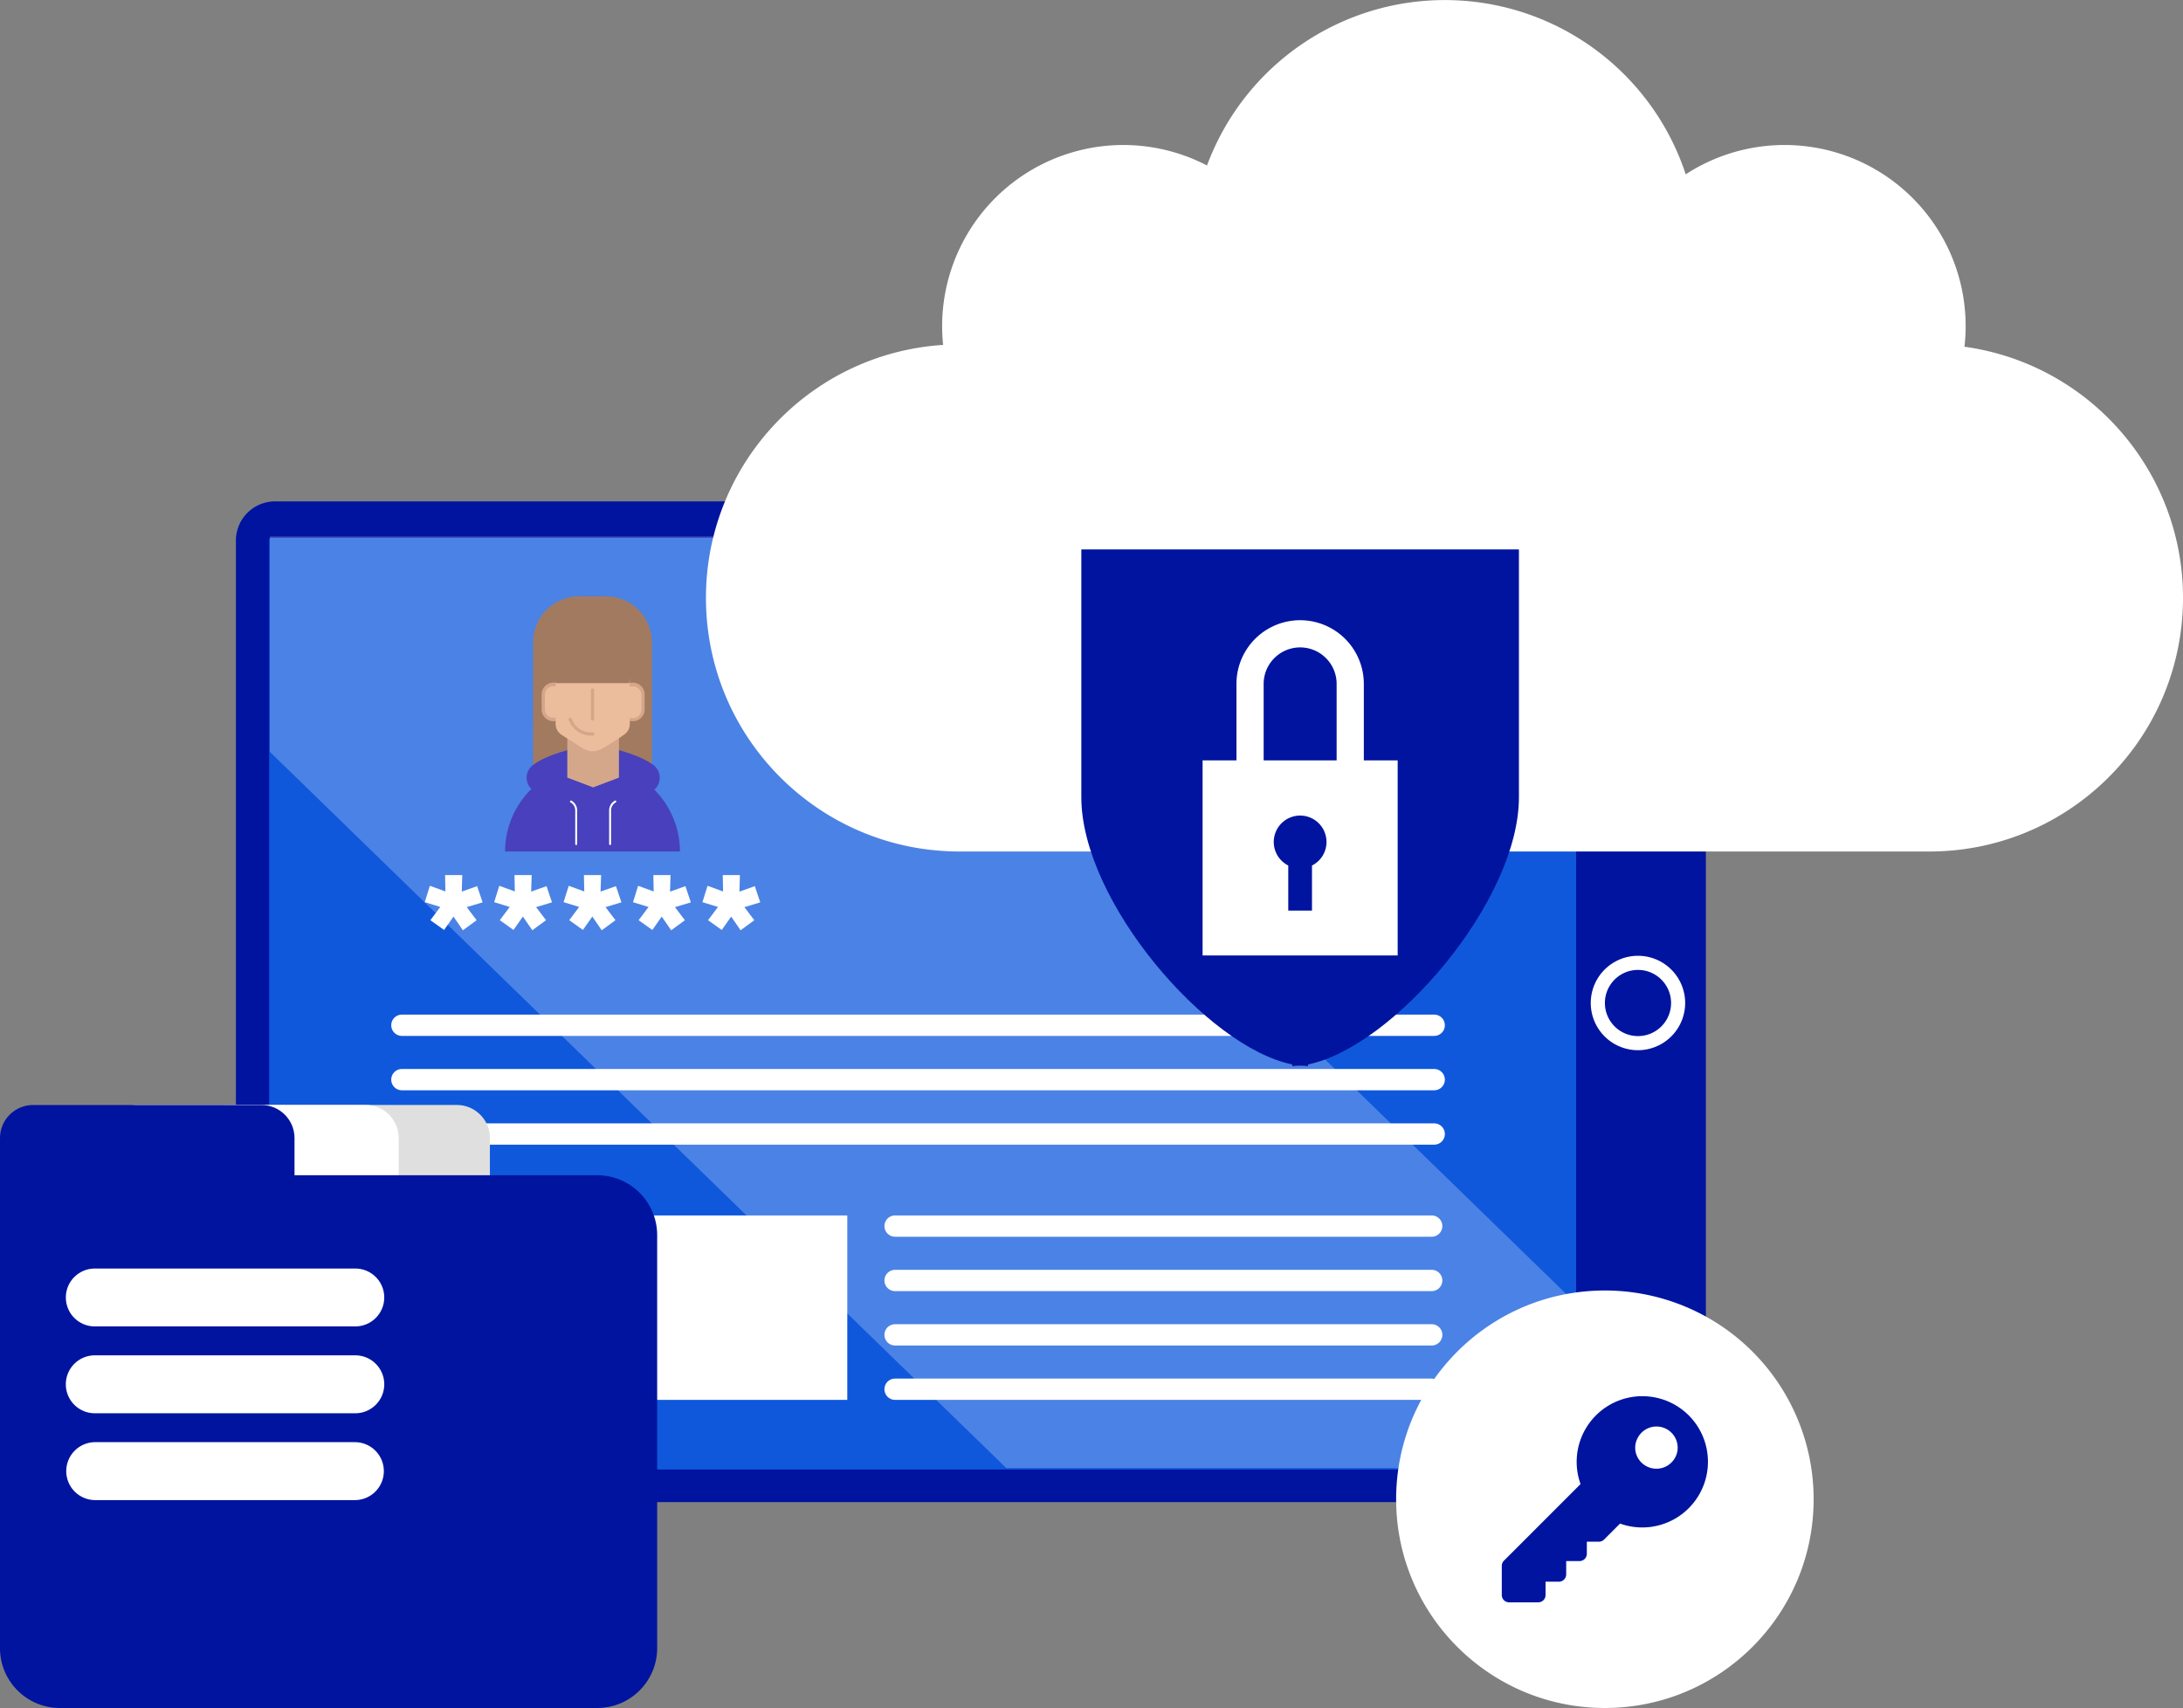 <svg xmlns="http://www.w3.org/2000/svg" xmlns:xlink="http://www.w3.org/1999/xlink" width="348.686" height="272.811" xmlns:v="https://vecta.io/nano"><rect width="100%" height="100%" fill="#808080" stroke="none"/><defs><clipPath id="A"><path fill="none" d="M0 0h348.686v272.811H0z"/></clipPath><clipPath id="B"><path fill="none" d="M0 0h208.643v148.795H0z"/></clipPath><path id="C" d="M64.194 165.46h164.889a1.7 1.7 0 0 0 1.472-2.55 1.7 1.7 0 0 0-1.472-.85H64.194a1.7 1.7 0 0 0 0 3.4"/><path id="D" d="M228.681 194.138h-85.71a1.7 1.7 0 0 0-1.472 2.55 1.7 1.7 0 0 0 1.472.85h85.71a1.7 1.7 0 0 0 1.472-2.55 1.7 1.7 0 0 0-1.472-.85"/><path id="E" d="M228.681 202.825h-85.71a1.7 1.7 0 0 0-1.472 2.55 1.7 1.7 0 0 0 1.472.85h85.71a1.7 1.7 0 0 0 0-3.4"/><path id="F" d="M84.925 139.774h-2.746l.053 2.613-2.482-.9-.818 2.613 2.481.766-1.583 2.112 2.191 1.558 1.5-2.138 1.505 2.191 2.191-1.611-1.584-2.086 2.534-.766-.871-2.587-2.456.871z"/><path id="G" d="M56.752 211.865H15.14c-2.555 0-4.625-2.071-4.625-4.625s2.071-4.625 4.625-4.625h41.612c2.555 0 4.625 2.071 4.625 4.625s-2.071 4.625-4.625 4.625"/></defs><g clip-path="url(#A)"><g clip-path="url(#A)"><path d="M37.682 86.559a6.26 6.26 0 0 1 6.027-6.469h222.739a6.26 6.26 0 0 1 6.027 6.469v146.9a6.26 6.26 0 0 1-6.027 6.469H43.707a6.26 6.26 0 0 1-6.027-6.469z" fill="#0014a0"/><path fill="#0f58dc" d="M42.996 86.059h208.746v148.293H42.996z"/><path d="M261.631 167.745a7.54 7.54 0 0 1-5.334-12.871 7.54 7.54 0 0 1 12.872 5.331 7.55 7.55 0 0 1-7.538 7.54m0-12.824c-2.918.001-5.283 2.367-5.282 5.285s2.367 5.283 5.285 5.283 5.283-2.366 5.283-5.284-2.369-5.281-5.286-5.284" fill="#fff"/><path d="M43.099 234.716h208.643v-148.8H43.099zm185.579-11.12h-85.71a1.7 1.7 0 0 1-1.472-2.55 1.7 1.7 0 0 1 1.472-.85h85.71a1.7 1.7 0 0 1 0 3.4m0-8.686h-85.71a1.7 1.7 0 0 1-1.472-2.55 1.7 1.7 0 0 1 1.472-.85h85.71a1.7 1.7 0 0 1 0 3.4m0-8.686h-85.71a1.7 1.7 0 0 1 0-3.4h85.71a1.7 1.7 0 0 1 0 3.4m0-8.687h-85.71a1.7 1.7 0 0 1-1.472-2.55 1.7 1.7 0 0 1 1.472-.85h85.71a1.7 1.7 0 0 1 1.472 2.55 1.7 1.7 0 0 1-1.472.85M113.016 141.49l2.482.9-.053-2.614h2.747l-.08 2.64 2.456-.871.871 2.587-2.534.766 1.584 2.086-2.191 1.61-1.506-2.191-1.5 2.138-2.2-1.559 1.583-2.112-2.481-.766zm-3.617 5.492l-2.191 1.61-1.505-2.191-1.5 2.138-2.192-1.558 1.584-2.112-2.481-.766.818-2.614 2.482.9-.053-2.614h2.746l-.08 2.64 2.455-.871.871 2.587-2.534.766zm-11.007-5.439l.871 2.587-2.534.766 1.584 2.086-2.191 1.61-1.505-2.191-1.5 2.138-2.192-1.558 1.584-2.112-2.481-.766.818-2.614 2.482.9-.053-2.614h2.746l-.08 2.64zm-11.089 0l.871 2.587-2.534.766 1.583 2.086-2.191 1.61-1.506-2.191-1.5 2.138-2.191-1.558 1.583-2.112-2.481-.766.818-2.614 2.482.9-.052-2.614h2.745l-.079 2.64zm-18.639-.053l2.482.9-.054-2.616h2.746l-.08 2.64 2.456-.871.871 2.587-2.534.766 1.584 2.086-2.191 1.61-1.506-2.191-1.5 2.138-2.191-1.558 1.583-2.112-2.481-.766zm-4.472 20.572H229.08a1.7 1.7 0 1 1 0 3.4H64.192a1.7 1.7 0 1 1 0-3.4m0 8.686H229.08a1.7 1.7 0 1 1 0 3.4H64.192a1.7 1.7 0 1 1 0-3.4m0 8.686H229.08a1.7 1.7 0 0 1 0 3.4H64.192a1.7 1.7 0 1 1 0-3.4m-1.7 14.7h72.84v29.458h-72.84z" fill="#0f58dc"/><g fill="#fff"><use xlink:href="#C"/><path d="M64.194 174.146h164.889a1.7 1.7 0 1 0 0-3.4H64.194a1.7 1.7 0 0 0 0 3.4m0 8.686h164.889a1.7 1.7 0 1 0 0-3.4H64.194a1.7 1.7 0 1 0 0 3.4"/><use xlink:href="#D"/><use xlink:href="#E"/><path d="M228.681 211.511h-85.71a1.7 1.7 0 1 0 0 3.4h85.71a1.7 1.7 0 1 0 0-3.4m0 8.686h-85.71a1.7 1.7 0 1 0 0 3.4h85.71a1.7 1.7 0 0 0 0-3.4M62.495 194.138h72.84v29.458h-72.84zm6.247-47.156l2.192 1.558 1.5-2.138 1.505 2.191 2.191-1.611-1.579-2.09 2.534-.766-.871-2.587-2.455.871.079-2.64h-2.745l.052 2.613-2.482-.9-.818 2.613 2.481.766z"/><use xlink:href="#F"/><path d="M96.015 139.774h-2.746l.053 2.613-2.482-.9-.818 2.613 2.481.766-1.583 2.112 2.191 1.558 1.5-2.138 1.505 2.191 2.191-1.611-1.584-2.086 2.534-.766-.871-2.587-2.456.871zm13.463 1.769l-2.455.871.079-2.64h-2.745l.052 2.614-2.482-.9-.82 2.616 2.481.766-1.581 2.112 2.192 1.557 1.5-2.138 1.508 2.191 2.191-1.61-1.583-2.086 2.534-.766zm3.618 5.439l2.192 1.558 1.5-2.138 1.505 2.191 2.191-1.611-1.583-2.086 2.534-.766-.871-2.587-2.455.871.079-2.64h-2.742l.052 2.613-2.482-.9-.818 2.613 2.481.766z"/></g><g fill="#834e2b"><path d="M88.755 125.57a.26.26 0 0 1-.11-.025c-2.232-1.051-3.46-3.534-3.46-6.994l.068-4.843.067-4.833a.26.26 0 0 1 .258-.243.26.26 0 0 1 .258.243l-.068 4.843-.067 4.833c0 3.248 1.123 5.565 3.164 6.526.11.051.17.172.143.29s-.132.202-.253.202"/><path d="M104.128 102.575v25.973h-18.97v-25.973c0-4.049 3.282-7.331 7.331-7.331h4.3c4.049 0 7.331 3.282 7.331 7.331"/></g><g fill="#0b00a6"><path d="M108.601 136.005a13.96 13.96 0 0 0-20.94-12.09 13.96 13.96 0 0 0-6.98 12.09z"/><path d="M104.396 122.218c-2.951-2.271-9.587-3.292-9.587-3.292l-.066 3.463-.066-3.463s-6.634 1.021-9.587 3.292c-.703.548-1.066 1.425-.956 2.31s.675 1.647 1.49 2.007l8.964 3.989v.139l.158-.07.158.07v-.139l8.964-3.989c.815-.361 1.381-1.123 1.49-2.007s-.254-1.761-.957-2.31"/></g><path d="M99.447 110.964a1.63 1.63 0 0 1 3.26 0v2.347a1.63 1.63 0 0 1-2.445 1.412 1.63 1.63 0 0 1-.815-1.412" fill="#e4a77b"/><path d="M101.079 115.2a1.89 1.89 0 0 1-1.89-1.89.26.26 0 0 1 .393-.238.26.26 0 0 1 .124.238 1.37 1.37 0 0 0 2.068 1.219 1.37 1.37 0 0 0 .675-1.219v-2.347a1.37 1.37 0 0 0-1.371-1.335 1.37 1.37 0 0 0-1.371 1.335.26.26 0 0 1-.393.238.26.26 0 0 1-.124-.238 1.89 1.89 0 0 1 2.846-1.672 1.89 1.89 0 0 1 .931 1.672v2.346a1.89 1.89 0 0 1-1.888 1.891" fill="#c58963"/><path d="M90.034 110.964a1.63 1.63 0 0 0-3.26 0v2.347a1.63 1.63 0 0 0 2.445 1.412 1.63 1.63 0 0 0 .815-1.412" fill="#e4a77b"/><g fill="#c58963"><path d="M88.403 115.2a1.89 1.89 0 0 1-1.888-1.891v-2.346a1.89 1.89 0 0 1 2.846-1.672 1.89 1.89 0 0 1 .931 1.672.26.26 0 0 1-.393.238.26.26 0 0 1-.124-.238 1.37 1.37 0 0 0-1.371-1.335 1.37 1.37 0 0 0-1.371 1.335v2.347a1.37 1.37 0 0 0 1.371 1.335 1.37 1.37 0 0 0 1.371-1.335.26.26 0 0 1 .393-.238.26.26 0 0 1 .124.238 1.89 1.89 0 0 1-1.89 1.889"/><path d="M98.864 124.205l-4.121 1.563-4.13-1.563v-11.106h8.256z"/></g><path d="M100.593 115.541v-11.6-.224c-.271-3.068-2.841-5.422-5.921-5.422s-5.65 2.353-5.921 5.422v.282 11.546a2.06 2.06 0 0 0 .695 1.625c.078.073.161.139.249.2l3.528 2.24a3.02 3.02 0 0 0 .445.206 2.75 2.75 0 0 0 2.009 0c.154-.057.302-.125.445-.206a42.65 42.65 0 0 0 3.527-2.24c.088-.061.171-.128.249-.2a2.06 2.06 0 0 0 .7-1.625" fill="#e4a77b"/><path d="M94.636 115.117a.26.26 0 0 1-.259-.259v-4.63a.26.26 0 0 1 .393-.238.26.26 0 0 1 .124.238v4.626a.26.26 0 0 1-.259.259" fill="#c58963"/><path d="M100.504 109.116H88.779l-1.034-4.989 3.276-6.207 7.415-1.207 3.621 4.828z" fill="#834e2b"/><path d="M94.706 117.49c-1.708.121-3.288-.907-3.87-2.517a.26.26 0 0 1 .18-.32.26.26 0 0 1 .32.18 3.27 3.27 0 0 0 3.372 2.138.26.26 0 0 1 .259.259.26.26 0 0 1-.259.259" fill="#c58963"/><g fill="#fff"><path d="M92.035 134.98c-.086-.001-.155-.07-.156-.156v-5.381c0-.533-.289-1.023-.755-1.282-.075-.042-.102-.137-.061-.213s.137-.102.212-.061a1.78 1.78 0 0 1 .915 1.556v5.381c-.001.086-.07.155-.156.156m5.417 0c-.086-.001-.155-.07-.156-.156v-5.381a1.78 1.78 0 0 1 .915-1.556c.075-.042.171-.015.212.061s.015.171-.06.212c-.466.259-.755.749-.755 1.282v5.381c-.001.086-.07.155-.156.156"/></g><g opacity=".25"><g clip-path="url(#B)" transform="translate(43.099 85.695)"><path d="M208.643 148.798V122.52L82.66-.002H0v34.39l117.638 114.41z" fill="#fff"/></g></g><g fill="#fff"><path d="M201.647 142.815a15.03 15.03 0 0 0 4.013 4 15.28 15.28 0 0 0 6.362-9.472 12.07 12.07 0 0 0 .278-2.232v-.006a15.56 15.56 0 0 1-10.653 7.71m8.963-9.088c-.674-.272-1.368-.493-2.076-.66-.885-.21-1.79-.322-2.7-.332h-.009-.17-.168-.011a12.29 12.29 0 0 0-2.695.332c-1.311.31-2.574.794-3.756 1.44l-.01.184-.014.011.014.409a12.16 12.16 0 0 0 .279 2.233c.245 1.208.644 2.379 1.186 3.486 4.326-.587 8.099-3.233 10.125-7.1"/><path d="M313.78 55.38a29.28 29.28 0 0 0 .19-3.286 28.93 28.93 0 0 0-44.713-24.25C263.869 11.495 248.737.335 231.525.018s-32.745 10.276-38.732 26.415a28.94 28.94 0 0 0-42.152 28.657c-21.835 1.415-38.597 19.917-37.857 41.785s18.716 39.194 40.596 39.13h154.8c21.282 0 38.935-16.469 40.409-37.7S334.858 58.322 313.78 55.38z"/></g><path d="M211.457 87.759h-38.738v39.581c0 16.617 20.075 39.923 33.677 42.676l.008.273c.839-.097 1.687-.097 2.526 0l.008-.273c13.6-2.753 33.677-26.059 33.677-42.676V87.759z" fill="#0014a0"/><path fill="#fff" d="M192.088 121.452h31.159v31.159h-31.159z"/><path d="M215.669 130.29a8 8 0 1 1-16 0v-21.054a8 8 0 1 1 16 0z" fill="none" stroke="#fff" stroke-miterlimit="10" stroke-width="4.344"/><path d="M211.878 134.505a4.21 4.21 0 0 0-8.218-1.316 4.21 4.21 0 0 0 2.112 5.056v7.2h3.79v-7.2a4.2 4.2 0 0 0 2.316-3.74" fill="#0014a0"/><path d="M78.251 256.302a5.29 5.29 0 0 1-5.284 5.286H36.489a5.28 5.28 0 0 1-5.28-5.286v-74.527a5.28 5.28 0 0 1 5.28-5.28h36.478c2.916.001 5.281 2.364 5.284 5.28z" fill="#dfdfdf"/><path d="M63.684 256.302c.001 1.401-.555 2.745-1.545 3.737s-2.334 1.549-3.735 1.549H21.925a5.28 5.28 0 0 1-5.28-5.286v-74.527a5.28 5.28 0 0 1 5.28-5.28h36.479c2.916.001 5.279 2.364 5.28 5.28z" fill="#fff"/><g fill="#0014a0"><path d="M9.562 187.718h85.843c2.536 0 4.969 1.008 6.762 2.801s2.801 4.226 2.801 6.762v65.966c0 2.536-1.008 4.969-2.801 6.762s-4.226 2.801-6.762 2.801H9.562c-5.281 0-9.562-4.281-9.562-9.562V197.28a9.56 9.56 0 0 1 9.562-9.562z"/><path d="M47.042 256.302c.001 2.917-2.363 5.283-5.28 5.286H5.284c-1.402 0-2.746-.557-3.737-1.548S-.001 257.704 0 256.302v-74.527c.002-2.917 2.367-5.281 5.284-5.28h36.478c2.915.002 5.278 2.365 5.28 5.28z"/></g><g fill="#fff"><use xlink:href="#G"/><path d="M56.752 225.734H15.14c-2.555 0-4.625-2.071-4.625-4.625s2.071-4.625 4.625-4.625h41.612c2.555 0 4.625 2.071 4.625 4.625s-2.071 4.625-4.625 4.625m0 13.871H15.14a4.63 4.63 0 0 1-4.559-4.627 4.63 4.63 0 0 1 4.559-4.627h41.612a4.63 4.63 0 0 1 4.559 4.626 4.63 4.63 0 0 1-4.559 4.627m232.936-.136c0 18.415-14.928 33.343-33.343 33.343s-33.343-14.928-33.343-33.343 14.928-33.343 33.343-33.343c8.843 0 17.324 3.513 23.577 9.766s9.766 14.734 9.766 23.577"/></g><path d="M269.74 226.072a10.49 10.49 0 0 0-17.282 10.973l-12.239 12.239a1.16 1.16 0 0 0-.342.824v4.661c0 .309.123.605.341.824s.515.341.824.341h4.662c.309 0 .605-.123.824-.341s.341-.515.341-.824v-2.13H249c.643-.001 1.164-.522 1.165-1.165v-2.132h2.13c.309 0 .606-.122.824-.341s.342-.515.342-.824v-1.93h1.93a1.16 1.16 0 0 0 .824-.342l2.552-2.55a10.49 10.49 0 0 0 10.973-17.283m-1.84 5.845a3.4 3.4 0 0 1-6.643 0 3.44 3.44 0 0 1 0-1.367 3.35 3.35 0 0 1 .308-.839c.764-1.515 2.532-2.23 4.134-1.672s2.544 2.216 2.202 3.878" fill="#0014a0"/></g></g></svg>